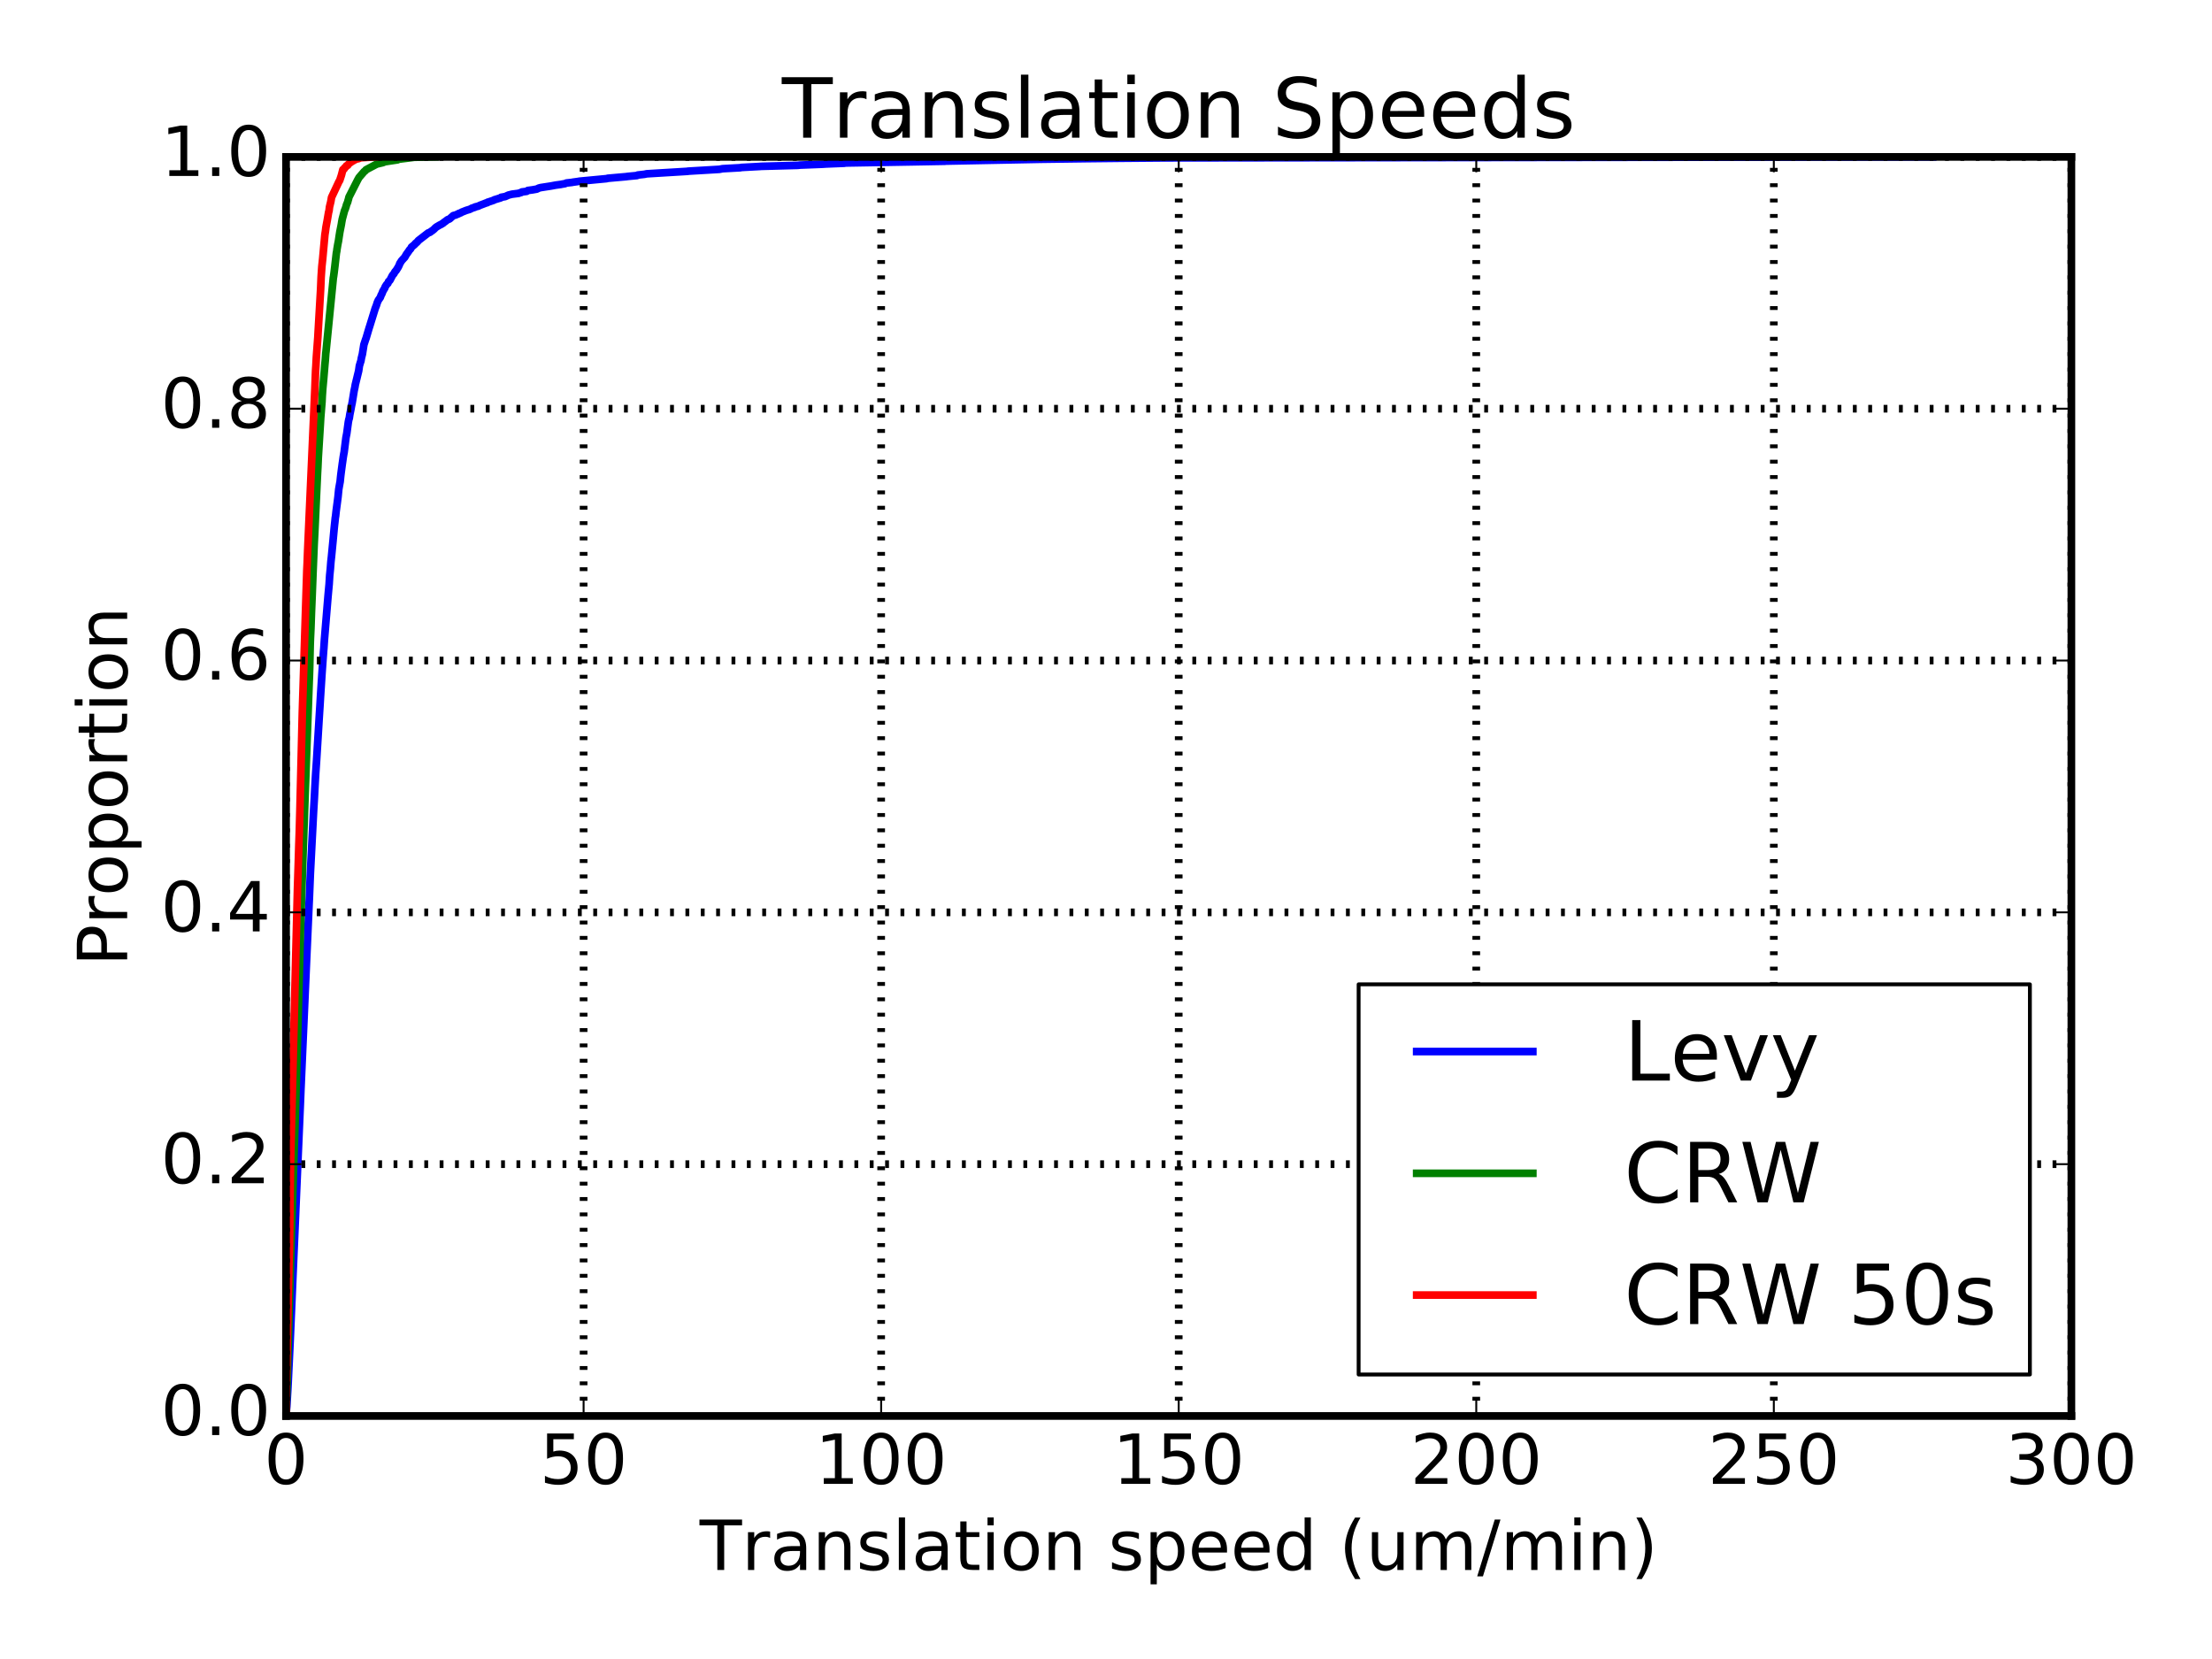 <?xml version="1.0" encoding="utf-8" standalone="no"?>
<!DOCTYPE svg PUBLIC "-//W3C//DTD SVG 1.1//EN"
  "http://www.w3.org/Graphics/SVG/1.1/DTD/svg11.dtd">
<!-- Created with matplotlib (http://matplotlib.org/) -->
<svg height="432pt" version="1.1" viewBox="0 0 576 432" width="576pt" xmlns="http://www.w3.org/2000/svg" xmlns:xlink="http://www.w3.org/1999/xlink">
 <defs>
  <style type="text/css">
*{stroke-linecap:butt;stroke-linejoin:round;stroke-miterlimit:100000;}
  </style>
 </defs>
 <g id="figure_1">
  <g id="patch_1">
   <path d="M 0 432 
L 576 432 
L 576 0 
L 0 0 
z
" style="fill:#ffffff;"/>
  </g>
  <g id="axes_1">
   <g id="patch_2">
    <path d="M 74.486 368.719 
L 539.381 368.719 
L 539.381 40.853 
L 74.486 40.853 
z
" style="fill:#ffffff;"/>
   </g>
   <g id="line2d_1">
    <path clip-path="url(#pd7856cfeea)" d="M 74.487 368.719 
L 74.596 367.132 
L 74.684 366.225 
L 74.927 362.111 
L 75.044 359.876 
L 75.446 351.454 
L 75.573 348.733 
L 78.23 286.898 
L 78.344 283.983 
L 79.829 250.101 
L 80.502 234.975 
L 80.558 233.841 
L 80.823 227.363 
L 81.649 211.394 
L 81.854 207.895 
L 82.01 204.818 
L 82.19 201.644 
L 82.451 197.789 
L 83.163 186.161 
L 83.307 183.926 
L 83.473 181.14 
L 83.859 175.148 
L 84.04 172.621 
L 84.118 171.52 
L 84.279 169.349 
L 84.326 168.896 
L 84.476 166.629 
L 85.396 155.518 
L 85.426 155.162 
L 85.532 153.996 
L 85.599 153.283 
L 85.708 152.117 
L 85.848 149.882 
L 86.024 148.133 
L 86.163 146.319 
L 86.318 144.926 
L 86.712 140.877 
L 87.004 137.735 
L 87.141 136.407 
L 87.186 136.051 
L 87.315 134.788 
L 87.389 134.399 
L 87.525 133.136 
L 87.863 130.577 
L 87.904 130.253 
L 88.014 129.411 
L 88.21 127.435 
L 88.32 126.787 
L 88.481 125.88 
L 88.569 125.427 
L 88.685 124.261 
L 88.772 123.483 
L 89.155 120.6 
L 89.193 120.374 
L 89.378 119.046 
L 89.536 118.106 
L 89.602 117.815 
L 90.088 113.96 
L 90.175 113.507 
L 90.298 112.891 
L 90.697 109.944 
L 90.758 109.62 
L 90.849 109.166 
L 90.944 108.939 
L 91.086 107.968 
L 91.336 106.737 
L 91.373 106.542 
L 91.52 105.733 
L 91.697 104.89 
L 91.816 104.178 
L 92.212 101.749 
L 92.331 101.198 
L 92.409 100.842 
L 92.515 100.194 
L 92.987 98.25 
L 93.048 97.991 
L 93.389 96.598 
L 93.53 95.659 
L 93.574 95.303 
L 93.86 94.331 
L 93.972 94.039 
L 94.107 93.23 
L 94.311 92.42 
L 94.369 92.193 
L 94.759 89.731 
L 94.913 89.278 
L 95.21 88.371 
L 95.324 88.079 
L 96.122 85.391 
L 96.232 85.067 
L 97.695 80.338 
L 97.808 80.046 
L 97.989 79.593 
L 98.256 78.751 
L 98.365 78.524 
L 98.501 78.2 
L 98.655 77.973 
L 99.024 77.455 
L 99.278 76.775 
L 99.411 76.58 
L 99.641 75.997 
L 99.696 75.803 
L 99.825 75.641 
L 100.036 75.252 
L 100.182 75.058 
L 100.286 74.702 
L 100.705 74.054 
L 100.998 73.795 
L 101.197 73.276 
L 101.415 73.114 
L 101.537 72.985 
L 102.19 71.722 
L 102.571 71.268 
L 102.835 70.782 
L 103.154 70.426 
L 103.563 69.778 
L 103.704 69.551 
L 103.94 69.066 
L 104.034 68.839 
L 104.124 68.547 
L 104.287 68.353 
L 104.536 67.932 
L 105.147 67.252 
L 105.376 67.025 
L 105.911 66.086 
L 106.087 65.924 
L 106.206 65.697 
L 106.359 65.503 
L 106.468 65.341 
L 106.677 65.017 
L 106.915 64.822 
L 107.06 64.531 
L 107.155 64.336 
L 107.712 63.883 
L 108.144 63.494 
L 108.202 63.365 
L 108.555 63.106 
L 108.556 63.073 
L 108.737 62.911 
L 108.924 62.652 
L 111.518 60.644 
L 111.992 60.482 
L 112.253 60.255 
L 112.605 60.028 
L 113.111 59.607 
L 113.209 59.478 
L 113.42 59.283 
L 113.67 59.089 
L 114.497 58.603 
L 114.843 58.441 
L 115.422 58.085 
L 115.599 57.891 
L 115.827 57.761 
L 116.542 57.21 
L 117.057 57.016 
L 118.037 56.141 
L 118.687 55.979 
L 118.863 55.882 
L 119.436 55.656 
L 119.451 55.591 
L 120.04 55.396 
L 120.185 55.267 
L 120.686 55.072 
L 121.421 54.781 
L 122.284 54.522 
L 122.83 54.263 
L 122.83 54.23 
L 123.662 53.971 
L 123.668 53.906 
L 124.544 53.68 
L 125.007 53.453 
L 126.377 52.935 
L 126.41 52.902 
L 126.903 52.773 
L 126.949 52.675 
L 127.564 52.481 
L 128.614 52.125 
L 128.719 52.028 
L 130.41 51.509 
L 130.484 51.38 
L 131.554 51.185 
L 132.413 50.797 
L 133.313 50.57 
L 135.067 50.343 
L 135.082 50.311 
L 135.75 50.117 
L 135.895 49.987 
L 137.139 49.825 
L 137.196 49.76 
L 137.457 49.631 
L 137.457 49.598 
L 138.675 49.436 
L 139.77 49.242 
L 140.292 48.983 
L 140.766 48.853 
L 143.492 48.432 
L 144.703 48.205 
L 146.124 48.011 
L 146.219 47.979 
L 147.178 47.817 
L 147.28 47.752 
L 147.487 47.655 
L 148.993 47.493 
L 149.067 47.46 
L 150.685 47.234 
L 150.755 47.201 
L 157.934 46.521 
L 158.281 46.424 
L 163.039 46.003 
L 163.49 45.938 
L 165.866 45.711 
L 166.061 45.582 
L 167.801 45.387 
L 168.405 45.258 
L 179.089 44.61 
L 179.093 44.578 
L 187.322 44.092 
L 188.146 43.93 
L 192.807 43.671 
L 193.034 43.606 
L 197.825 43.347 
L 198.192 43.314 
L 207.751 43.055 
L 208.321 42.99 
L 214.122 42.764 
L 215.086 42.699 
L 219.895 42.505 
L 219.926 42.472 
L 220.187 42.44 
L 237.206 42.148 
L 246.076 41.986 
L 246.297 41.954 
L 264.425 41.598 
L 270.954 41.468 
L 282.973 41.306 
L 291.88 41.209 
L 303.651 41.112 
L 503.259 40.853 
L 503.259 40.853 
" style="fill:none;stroke:#0000ff;stroke-linecap:square;stroke-width:2.0;"/>
   </g>
   <g id="line2d_2">
    <path clip-path="url(#pd7856cfeea)" d="M 74.486 368.719 
L 74.594 365.318 
L 74.653 363.652 
L 74.773 359.551 
L 74.902 355.317 
L 75.01 351.284 
L 75.051 349.984 
L 75.194 345.216 
L 75.356 339.049 
L 75.403 337.282 
L 75.896 320.881 
L 76.017 317.614 
L 76.057 316.814 
L 76.117 315.28 
L 76.335 307.813 
L 76.362 307.079 
L 76.486 302.912 
L 76.746 295.111 
L 76.836 292.678 
L 77.189 280.643 
L 77.214 280.043 
L 77.399 273.243 
L 78.196 243.94 
L 78.247 242.173 
L 78.933 221.637 
L 79.024 219.204 
L 79.14 215.937 
L 80.527 177.133 
L 80.564 176.3 
L 80.645 173.733 
L 80.776 167.999 
L 80.839 166.198 
L 80.959 163.632 
L 81.112 159.264 
L 81.268 155.431 
L 81.446 150.797 
L 81.507 149.163 
L 81.79 142.196 
L 81.827 141.363 
L 81.973 138.562 
L 82.692 123.028 
L 82.766 121.761 
L 82.884 119.094 
L 83.405 110.626 
L 83.52 108.659 
L 83.846 104.626 
L 83.911 103.192 
L 84.047 101.225 
L 84.264 98.892 
L 84.62 94.691 
L 84.698 93.891 
L 84.837 91.958 
L 84.886 91.591 
L 84.961 90.824 
L 86.8 72.322 
L 86.86 72.022 
L 86.998 70.989 
L 87.202 69.322 
L 87.592 65.888 
L 87.708 65.288 
L 87.744 64.922 
L 87.958 63.655 
L 88.144 62.721 
L 88.295 61.688 
L 88.499 60.388 
L 88.658 59.588 
L 88.74 59.188 
L 88.883 58.454 
L 88.977 57.854 
L 89.131 57.021 
L 89.612 55.221 
L 89.742 54.754 
L 89.856 54.554 
L 90.114 53.787 
L 90.231 53.321 
L 90.542 52.587 
L 90.647 52.154 
L 90.735 51.887 
L 90.868 51.32 
L 93.138 46.853 
L 93.343 46.487 
L 93.494 46.22 
L 94.704 44.82 
L 94.817 44.686 
L 95.139 44.453 
L 95.297 44.22 
L 95.66 44.02 
L 98.115 42.719 
L 99.684 42.353 
L 100.236 42.119 
L 103.542 41.619 
L 103.649 41.486 
L 107.898 40.953 
L 113.228 40.853 
L 113.228 40.853 
" style="fill:none;stroke:#008000;stroke-linecap:square;stroke-width:2.0;"/>
   </g>
   <g id="line2d_3">
    <path clip-path="url(#pd7856cfeea)" d="M 74.486 368.719 
L 74.596 359.003 
L 74.763 351.847 
L 74.873 346.123 
L 75.061 336.934 
L 75.259 328.272 
L 75.355 325.41 
L 75.468 317.652 
L 75.578 308.388 
L 75.669 302.362 
L 75.784 297.542 
L 75.89 293.399 
L 77.462 231.411 
L 77.67 225.009 
L 77.817 220.189 
L 77.949 216.423 
L 78.1 210.924 
L 78.547 192.772 
L 78.688 186.897 
L 78.725 185.466 
L 79.173 171.306 
L 79.229 169.498 
L 79.898 148.56 
L 79.989 146.677 
L 80.102 143.664 
L 81.988 101.334 
L 82.172 96.589 
L 82.258 95.309 
L 82.382 92.974 
L 82.563 90.564 
L 82.77 87.777 
L 82.82 86.798 
L 83.49 75.274 
L 83.625 72.11 
L 83.811 69.399 
L 83.98 67.817 
L 84.028 67.365 
L 84.601 61.114 
L 84.756 60.134 
L 84.867 59.231 
L 85.088 58.025 
L 85.216 57.348 
L 85.56 55.314 
L 85.684 54.862 
L 85.804 53.883 
L 86.136 52.527 
L 86.333 51.397 
L 88.278 47.255 
L 88.444 47.029 
L 88.869 45.748 
L 88.934 45.522 
L 89.13 44.769 
L 89.286 44.167 
L 89.593 44.016 
L 89.718 43.715 
L 89.951 43.564 
L 90.107 43.338 
L 90.193 43.188 
L 90.562 43.037 
L 90.796 42.66 
L 91.317 42.284 
L 91.635 42.058 
L 92.709 41.455 
L 93.38 41.305 
L 93.92 41.079 
L 97.731 40.853 
L 97.731 40.853 
" style="fill:none;stroke:#ff0000;stroke-linecap:square;stroke-width:2.0;"/>
   </g>
   <g id="patch_3">
    <path d="M 539.381 368.719 
L 539.381 40.853 
" style="fill:none;stroke:#000000;stroke-linecap:square;stroke-linejoin:miter;stroke-width:2.0;"/>
   </g>
   <g id="patch_4">
    <path d="M 74.486 368.719 
L 539.381 368.719 
" style="fill:none;stroke:#000000;stroke-linecap:square;stroke-linejoin:miter;stroke-width:2.0;"/>
   </g>
   <g id="patch_5">
    <path d="M 74.486 40.853 
L 539.381 40.853 
" style="fill:none;stroke:#000000;stroke-linecap:square;stroke-linejoin:miter;stroke-width:2.0;"/>
   </g>
   <g id="patch_6">
    <path d="M 74.486 368.719 
L 74.486 40.853 
" style="fill:none;stroke:#000000;stroke-linecap:square;stroke-linejoin:miter;stroke-width:2.0;"/>
   </g>
   <g id="matplotlib.axis_1">
    <g id="xtick_1">
     <g id="line2d_4">
      <path clip-path="url(#pd7856cfeea)" d="M 74.486 368.719 
L 74.486 40.853 
" style="fill:none;stroke:#000000;stroke-dasharray:1,3;stroke-dashoffset:0.0;stroke-width:2.0;"/>
     </g>
     <g id="line2d_5">
      <defs>
       <path d="M 0 0 
L 0 -4 
" id="m463ab234e7" style="stroke:#000000;stroke-width:0.5;"/>
      </defs>
      <g>
       <use style="stroke:#000000;stroke-width:0.5;" x="74.486" xlink:href="#m463ab234e7" y="368.719"/>
      </g>
     </g>
     <g id="line2d_6">
      <defs>
       <path d="M 0 0 
L 0 4 
" id="mbea5dc96f0" style="stroke:#000000;stroke-width:0.5;"/>
      </defs>
      <g>
       <use style="stroke:#000000;stroke-width:0.5;" x="74.486" xlink:href="#mbea5dc96f0" y="40.853"/>
      </g>
     </g>
     <g id="text_1">
      <!-- 0 -->
      <defs>
       <path d="M 31.781 66.406 
Q 24.172 66.406 20.328 58.906 
Q 16.5 51.422 16.5 36.375 
Q 16.5 21.391 20.328 13.891 
Q 24.172 6.391 31.781 6.391 
Q 39.453 6.391 43.281 13.891 
Q 47.125 21.391 47.125 36.375 
Q 47.125 51.422 43.281 58.906 
Q 39.453 66.406 31.781 66.406 
M 31.781 74.219 
Q 44.047 74.219 50.516 64.516 
Q 56.984 54.828 56.984 36.375 
Q 56.984 17.969 50.516 8.266 
Q 44.047 -1.422 31.781 -1.422 
Q 19.531 -1.422 13.062 8.266 
Q 6.594 17.969 6.594 36.375 
Q 6.594 54.828 13.062 64.516 
Q 19.531 74.219 31.781 74.219 
" id="BitstreamVeraSans-Roman-30"/>
      </defs>
      <g transform="translate(68.76 386.396)scale(0.18 -0.18)">
       <use xlink:href="#BitstreamVeraSans-Roman-30"/>
      </g>
     </g>
    </g>
    <g id="xtick_2">
     <g id="line2d_7">
      <path clip-path="url(#pd7856cfeea)" d="M 151.969 368.719 
L 151.969 40.853 
" style="fill:none;stroke:#000000;stroke-dasharray:1,3;stroke-dashoffset:0.0;stroke-width:2.0;"/>
     </g>
     <g id="line2d_8">
      <g>
       <use style="stroke:#000000;stroke-width:0.5;" x="151.969" xlink:href="#m463ab234e7" y="368.719"/>
      </g>
     </g>
     <g id="line2d_9">
      <g>
       <use style="stroke:#000000;stroke-width:0.5;" x="151.969" xlink:href="#mbea5dc96f0" y="40.853"/>
      </g>
     </g>
     <g id="text_2">
      <!-- 50 -->
      <defs>
       <path d="M 10.797 72.906 
L 49.516 72.906 
L 49.516 64.594 
L 19.828 64.594 
L 19.828 46.734 
Q 21.969 47.469 24.109 47.828 
Q 26.266 48.188 28.422 48.188 
Q 40.625 48.188 47.75 41.5 
Q 54.891 34.812 54.891 23.391 
Q 54.891 11.625 47.562 5.094 
Q 40.234 -1.422 26.906 -1.422 
Q 22.312 -1.422 17.547 -0.641 
Q 12.797 0.141 7.719 1.703 
L 7.719 11.625 
Q 12.109 9.234 16.797 8.062 
Q 21.484 6.891 26.703 6.891 
Q 35.156 6.891 40.078 11.328 
Q 45.016 15.766 45.016 23.391 
Q 45.016 31 40.078 35.438 
Q 35.156 39.891 26.703 39.891 
Q 22.75 39.891 18.812 39.016 
Q 14.891 38.141 10.797 36.281 
z
" id="BitstreamVeraSans-Roman-35"/>
      </defs>
      <g transform="translate(140.516 386.396)scale(0.18 -0.18)">
       <use xlink:href="#BitstreamVeraSans-Roman-35"/>
       <use x="63.623" xlink:href="#BitstreamVeraSans-Roman-30"/>
      </g>
     </g>
    </g>
    <g id="xtick_3">
     <g id="line2d_10">
      <path clip-path="url(#pd7856cfeea)" d="M 229.451 368.719 
L 229.451 40.853 
" style="fill:none;stroke:#000000;stroke-dasharray:1,3;stroke-dashoffset:0.0;stroke-width:2.0;"/>
     </g>
     <g id="line2d_11">
      <g>
       <use style="stroke:#000000;stroke-width:0.5;" x="229.451" xlink:href="#m463ab234e7" y="368.719"/>
      </g>
     </g>
     <g id="line2d_12">
      <g>
       <use style="stroke:#000000;stroke-width:0.5;" x="229.451" xlink:href="#mbea5dc96f0" y="40.853"/>
      </g>
     </g>
     <g id="text_3">
      <!-- 100 -->
      <defs>
       <path d="M 12.406 8.297 
L 28.516 8.297 
L 28.516 63.922 
L 10.984 60.406 
L 10.984 69.391 
L 28.422 72.906 
L 38.281 72.906 
L 38.281 8.297 
L 54.391 8.297 
L 54.391 0 
L 12.406 0 
z
" id="BitstreamVeraSans-Roman-31"/>
      </defs>
      <g transform="translate(212.273 386.396)scale(0.18 -0.18)">
       <use xlink:href="#BitstreamVeraSans-Roman-31"/>
       <use x="63.623" xlink:href="#BitstreamVeraSans-Roman-30"/>
       <use x="127.246" xlink:href="#BitstreamVeraSans-Roman-30"/>
      </g>
     </g>
    </g>
    <g id="xtick_4">
     <g id="line2d_13">
      <path clip-path="url(#pd7856cfeea)" d="M 306.934 368.719 
L 306.934 40.853 
" style="fill:none;stroke:#000000;stroke-dasharray:1,3;stroke-dashoffset:0.0;stroke-width:2.0;"/>
     </g>
     <g id="line2d_14">
      <g>
       <use style="stroke:#000000;stroke-width:0.5;" x="306.934" xlink:href="#m463ab234e7" y="368.719"/>
      </g>
     </g>
     <g id="line2d_15">
      <g>
       <use style="stroke:#000000;stroke-width:0.5;" x="306.934" xlink:href="#mbea5dc96f0" y="40.853"/>
      </g>
     </g>
     <g id="text_4">
      <!-- 150 -->
      <g transform="translate(289.755 386.396)scale(0.18 -0.18)">
       <use xlink:href="#BitstreamVeraSans-Roman-31"/>
       <use x="63.623" xlink:href="#BitstreamVeraSans-Roman-35"/>
       <use x="127.246" xlink:href="#BitstreamVeraSans-Roman-30"/>
      </g>
     </g>
    </g>
    <g id="xtick_5">
     <g id="line2d_16">
      <path clip-path="url(#pd7856cfeea)" d="M 384.416 368.719 
L 384.416 40.853 
" style="fill:none;stroke:#000000;stroke-dasharray:1,3;stroke-dashoffset:0.0;stroke-width:2.0;"/>
     </g>
     <g id="line2d_17">
      <g>
       <use style="stroke:#000000;stroke-width:0.5;" x="384.416" xlink:href="#m463ab234e7" y="368.719"/>
      </g>
     </g>
     <g id="line2d_18">
      <g>
       <use style="stroke:#000000;stroke-width:0.5;" x="384.416" xlink:href="#mbea5dc96f0" y="40.853"/>
      </g>
     </g>
     <g id="text_5">
      <!-- 200 -->
      <defs>
       <path d="M 19.188 8.297 
L 53.609 8.297 
L 53.609 0 
L 7.328 0 
L 7.328 8.297 
Q 12.938 14.109 22.625 23.891 
Q 32.328 33.688 34.812 36.531 
Q 39.547 41.844 41.422 45.531 
Q 43.312 49.219 43.312 52.781 
Q 43.312 58.594 39.234 62.25 
Q 35.156 65.922 28.609 65.922 
Q 23.969 65.922 18.812 64.312 
Q 13.672 62.703 7.812 59.422 
L 7.812 69.391 
Q 13.766 71.781 18.938 73 
Q 24.125 74.219 28.422 74.219 
Q 39.75 74.219 46.484 68.547 
Q 53.219 62.891 53.219 53.422 
Q 53.219 48.922 51.531 44.891 
Q 49.859 40.875 45.406 35.406 
Q 44.188 33.984 37.641 27.219 
Q 31.109 20.453 19.188 8.297 
" id="BitstreamVeraSans-Roman-32"/>
      </defs>
      <g transform="translate(367.238 386.396)scale(0.18 -0.18)">
       <use xlink:href="#BitstreamVeraSans-Roman-32"/>
       <use x="63.623" xlink:href="#BitstreamVeraSans-Roman-30"/>
       <use x="127.246" xlink:href="#BitstreamVeraSans-Roman-30"/>
      </g>
     </g>
    </g>
    <g id="xtick_6">
     <g id="line2d_19">
      <path clip-path="url(#pd7856cfeea)" d="M 461.899 368.719 
L 461.899 40.853 
" style="fill:none;stroke:#000000;stroke-dasharray:1,3;stroke-dashoffset:0.0;stroke-width:2.0;"/>
     </g>
     <g id="line2d_20">
      <g>
       <use style="stroke:#000000;stroke-width:0.5;" x="461.899" xlink:href="#m463ab234e7" y="368.719"/>
      </g>
     </g>
     <g id="line2d_21">
      <g>
       <use style="stroke:#000000;stroke-width:0.5;" x="461.899" xlink:href="#mbea5dc96f0" y="40.853"/>
      </g>
     </g>
     <g id="text_6">
      <!-- 250 -->
      <g transform="translate(444.72 386.396)scale(0.18 -0.18)">
       <use xlink:href="#BitstreamVeraSans-Roman-32"/>
       <use x="63.623" xlink:href="#BitstreamVeraSans-Roman-35"/>
       <use x="127.246" xlink:href="#BitstreamVeraSans-Roman-30"/>
      </g>
     </g>
    </g>
    <g id="xtick_7">
     <g id="line2d_22">
      <path clip-path="url(#pd7856cfeea)" d="M 539.381 368.719 
L 539.381 40.853 
" style="fill:none;stroke:#000000;stroke-dasharray:1,3;stroke-dashoffset:0.0;stroke-width:2.0;"/>
     </g>
     <g id="line2d_23">
      <g>
       <use style="stroke:#000000;stroke-width:0.5;" x="539.381" xlink:href="#m463ab234e7" y="368.719"/>
      </g>
     </g>
     <g id="line2d_24">
      <g>
       <use style="stroke:#000000;stroke-width:0.5;" x="539.381" xlink:href="#mbea5dc96f0" y="40.853"/>
      </g>
     </g>
     <g id="text_7">
      <!-- 300 -->
      <defs>
       <path d="M 40.578 39.312 
Q 47.656 37.797 51.625 33 
Q 55.609 28.219 55.609 21.188 
Q 55.609 10.406 48.188 4.484 
Q 40.766 -1.422 27.094 -1.422 
Q 22.516 -1.422 17.656 -0.516 
Q 12.797 0.391 7.625 2.203 
L 7.625 11.719 
Q 11.719 9.328 16.594 8.109 
Q 21.484 6.891 26.812 6.891 
Q 36.078 6.891 40.938 10.547 
Q 45.797 14.203 45.797 21.188 
Q 45.797 27.641 41.281 31.266 
Q 36.766 34.906 28.719 34.906 
L 20.219 34.906 
L 20.219 43.016 
L 29.109 43.016 
Q 36.375 43.016 40.234 45.922 
Q 44.094 48.828 44.094 54.297 
Q 44.094 59.906 40.109 62.906 
Q 36.141 65.922 28.719 65.922 
Q 24.656 65.922 20.016 65.031 
Q 15.375 64.156 9.812 62.312 
L 9.812 71.094 
Q 15.438 72.656 20.344 73.438 
Q 25.25 74.219 29.594 74.219 
Q 40.828 74.219 47.359 69.109 
Q 53.906 64.016 53.906 55.328 
Q 53.906 49.266 50.438 45.094 
Q 46.969 40.922 40.578 39.312 
" id="BitstreamVeraSans-Roman-33"/>
      </defs>
      <g transform="translate(522.202 386.396)scale(0.18 -0.18)">
       <use xlink:href="#BitstreamVeraSans-Roman-33"/>
       <use x="63.623" xlink:href="#BitstreamVeraSans-Roman-30"/>
       <use x="127.246" xlink:href="#BitstreamVeraSans-Roman-30"/>
      </g>
     </g>
    </g>
    <g id="text_8">
     <!-- Translation speed (um/min) -->
     <defs>
      <path d="M 9.422 75.984 
L 18.406 75.984 
L 18.406 0 
L 9.422 0 
z
" id="BitstreamVeraSans-Roman-6c"/>
      <path d="M 8.5 21.578 
L 8.5 54.688 
L 17.484 54.688 
L 17.484 21.922 
Q 17.484 14.156 20.5 10.266 
Q 23.531 6.391 29.594 6.391 
Q 36.859 6.391 41.078 11.031 
Q 45.312 15.672 45.312 23.688 
L 45.312 54.688 
L 54.297 54.688 
L 54.297 0 
L 45.312 0 
L 45.312 8.406 
Q 42.047 3.422 37.719 1 
Q 33.406 -1.422 27.688 -1.422 
Q 18.266 -1.422 13.375 4.438 
Q 8.5 10.297 8.5 21.578 
" id="BitstreamVeraSans-Roman-75"/>
      <path d="M -0.297 72.906 
L 61.375 72.906 
L 61.375 64.594 
L 35.5 64.594 
L 35.5 0 
L 25.594 0 
L 25.594 64.594 
L -0.297 64.594 
z
" id="BitstreamVeraSans-Roman-54"/>
      <path d="M 25.391 72.906 
L 33.688 72.906 
L 8.297 -9.281 
L 0 -9.281 
z
" id="BitstreamVeraSans-Roman-2f"/>
      <path d="M 18.312 70.219 
L 18.312 54.688 
L 36.812 54.688 
L 36.812 47.703 
L 18.312 47.703 
L 18.312 18.016 
Q 18.312 11.328 20.141 9.422 
Q 21.969 7.516 27.594 7.516 
L 36.812 7.516 
L 36.812 0 
L 27.594 0 
Q 17.188 0 13.234 3.875 
Q 9.281 7.766 9.281 18.016 
L 9.281 47.703 
L 2.688 47.703 
L 2.688 54.688 
L 9.281 54.688 
L 9.281 70.219 
z
" id="BitstreamVeraSans-Roman-74"/>
      <path d="M 34.281 27.484 
Q 23.391 27.484 19.188 25 
Q 14.984 22.516 14.984 16.5 
Q 14.984 11.719 18.141 8.906 
Q 21.297 6.109 26.703 6.109 
Q 34.188 6.109 38.703 11.406 
Q 43.219 16.703 43.219 25.484 
L 43.219 27.484 
z
M 52.203 31.203 
L 52.203 0 
L 43.219 0 
L 43.219 8.297 
Q 40.141 3.328 35.547 0.953 
Q 30.953 -1.422 24.312 -1.422 
Q 15.922 -1.422 10.953 3.297 
Q 6 8.016 6 15.922 
Q 6 25.141 12.172 29.828 
Q 18.359 34.516 30.609 34.516 
L 43.219 34.516 
L 43.219 35.406 
Q 43.219 41.609 39.141 45 
Q 35.062 48.391 27.688 48.391 
Q 23 48.391 18.547 47.266 
Q 14.109 46.141 10.016 43.891 
L 10.016 52.203 
Q 14.938 54.109 19.578 55.047 
Q 24.219 56 28.609 56 
Q 40.484 56 46.344 49.844 
Q 52.203 43.703 52.203 31.203 
" id="BitstreamVeraSans-Roman-61"/>
      <path d="M 8.016 75.875 
L 15.828 75.875 
Q 23.141 64.359 26.781 53.312 
Q 30.422 42.281 30.422 31.391 
Q 30.422 20.453 26.781 9.375 
Q 23.141 -1.703 15.828 -13.188 
L 8.016 -13.188 
Q 14.5 -2 17.703 9.062 
Q 20.906 20.125 20.906 31.391 
Q 20.906 42.672 17.703 53.656 
Q 14.5 64.656 8.016 75.875 
" id="BitstreamVeraSans-Roman-29"/>
      <path d="M 45.406 46.391 
L 45.406 75.984 
L 54.391 75.984 
L 54.391 0 
L 45.406 0 
L 45.406 8.203 
Q 42.578 3.328 38.25 0.953 
Q 33.938 -1.422 27.875 -1.422 
Q 17.969 -1.422 11.734 6.484 
Q 5.516 14.406 5.516 27.297 
Q 5.516 40.188 11.734 48.094 
Q 17.969 56 27.875 56 
Q 33.938 56 38.25 53.625 
Q 42.578 51.266 45.406 46.391 
M 14.797 27.297 
Q 14.797 17.391 18.875 11.75 
Q 22.953 6.109 30.078 6.109 
Q 37.203 6.109 41.297 11.75 
Q 45.406 17.391 45.406 27.297 
Q 45.406 37.203 41.297 42.844 
Q 37.203 48.484 30.078 48.484 
Q 22.953 48.484 18.875 42.844 
Q 14.797 37.203 14.797 27.297 
" id="BitstreamVeraSans-Roman-64"/>
      <path d="M 31 75.875 
Q 24.469 64.656 21.281 53.656 
Q 18.109 42.672 18.109 31.391 
Q 18.109 20.125 21.312 9.062 
Q 24.516 -2 31 -13.188 
L 23.188 -13.188 
Q 15.875 -1.703 12.234 9.375 
Q 8.594 20.453 8.594 31.391 
Q 8.594 42.281 12.203 53.312 
Q 15.828 64.359 23.188 75.875 
z
" id="BitstreamVeraSans-Roman-28"/>
      <path id="BitstreamVeraSans-Roman-20"/>
      <path d="M 54.891 33.016 
L 54.891 0 
L 45.906 0 
L 45.906 32.719 
Q 45.906 40.484 42.875 44.328 
Q 39.844 48.188 33.797 48.188 
Q 26.516 48.188 22.312 43.547 
Q 18.109 38.922 18.109 30.906 
L 18.109 0 
L 9.078 0 
L 9.078 54.688 
L 18.109 54.688 
L 18.109 46.188 
Q 21.344 51.125 25.703 53.562 
Q 30.078 56 35.797 56 
Q 45.219 56 50.047 50.172 
Q 54.891 44.344 54.891 33.016 
" id="BitstreamVeraSans-Roman-6e"/>
      <path d="M 52 44.188 
Q 55.375 50.25 60.062 53.125 
Q 64.75 56 71.094 56 
Q 79.641 56 84.281 50.016 
Q 88.922 44.047 88.922 33.016 
L 88.922 0 
L 79.891 0 
L 79.891 32.719 
Q 79.891 40.578 77.094 44.375 
Q 74.312 48.188 68.609 48.188 
Q 61.625 48.188 57.562 43.547 
Q 53.516 38.922 53.516 30.906 
L 53.516 0 
L 44.484 0 
L 44.484 32.719 
Q 44.484 40.625 41.703 44.406 
Q 38.922 48.188 33.109 48.188 
Q 26.219 48.188 22.156 43.531 
Q 18.109 38.875 18.109 30.906 
L 18.109 0 
L 9.078 0 
L 9.078 54.688 
L 18.109 54.688 
L 18.109 46.188 
Q 21.188 51.219 25.484 53.609 
Q 29.781 56 35.688 56 
Q 41.656 56 45.828 52.969 
Q 50 49.953 52 44.188 
" id="BitstreamVeraSans-Roman-6d"/>
      <path d="M 41.109 46.297 
Q 39.594 47.172 37.812 47.578 
Q 36.031 48 33.891 48 
Q 26.266 48 22.188 43.047 
Q 18.109 38.094 18.109 28.812 
L 18.109 0 
L 9.078 0 
L 9.078 54.688 
L 18.109 54.688 
L 18.109 46.188 
Q 20.953 51.172 25.484 53.578 
Q 30.031 56 36.531 56 
Q 37.453 56 38.578 55.875 
Q 39.703 55.766 41.062 55.516 
z
" id="BitstreamVeraSans-Roman-72"/>
      <path d="M 9.422 54.688 
L 18.406 54.688 
L 18.406 0 
L 9.422 0 
z
M 9.422 75.984 
L 18.406 75.984 
L 18.406 64.594 
L 9.422 64.594 
z
" id="BitstreamVeraSans-Roman-69"/>
      <path d="M 56.203 29.594 
L 56.203 25.203 
L 14.891 25.203 
Q 15.484 15.922 20.484 11.062 
Q 25.484 6.203 34.422 6.203 
Q 39.594 6.203 44.453 7.469 
Q 49.312 8.734 54.109 11.281 
L 54.109 2.781 
Q 49.266 0.734 44.188 -0.344 
Q 39.109 -1.422 33.891 -1.422 
Q 20.797 -1.422 13.156 6.188 
Q 5.516 13.812 5.516 26.812 
Q 5.516 40.234 12.766 48.109 
Q 20.016 56 32.328 56 
Q 43.359 56 49.781 48.891 
Q 56.203 41.797 56.203 29.594 
M 47.219 32.234 
Q 47.125 39.594 43.094 43.984 
Q 39.062 48.391 32.422 48.391 
Q 24.906 48.391 20.391 44.141 
Q 15.875 39.891 15.188 32.172 
z
" id="BitstreamVeraSans-Roman-65"/>
      <path d="M 18.109 8.203 
L 18.109 -20.797 
L 9.078 -20.797 
L 9.078 54.688 
L 18.109 54.688 
L 18.109 46.391 
Q 20.953 51.266 25.266 53.625 
Q 29.594 56 35.594 56 
Q 45.562 56 51.781 48.094 
Q 58.016 40.188 58.016 27.297 
Q 58.016 14.406 51.781 6.484 
Q 45.562 -1.422 35.594 -1.422 
Q 29.594 -1.422 25.266 0.953 
Q 20.953 3.328 18.109 8.203 
M 48.688 27.297 
Q 48.688 37.203 44.609 42.844 
Q 40.531 48.484 33.406 48.484 
Q 26.266 48.484 22.188 42.844 
Q 18.109 37.203 18.109 27.297 
Q 18.109 17.391 22.188 11.75 
Q 26.266 6.109 33.406 6.109 
Q 40.531 6.109 44.609 11.75 
Q 48.688 17.391 48.688 27.297 
" id="BitstreamVeraSans-Roman-70"/>
      <path d="M 30.609 48.391 
Q 23.391 48.391 19.188 42.75 
Q 14.984 37.109 14.984 27.297 
Q 14.984 17.484 19.156 11.844 
Q 23.344 6.203 30.609 6.203 
Q 37.797 6.203 41.984 11.859 
Q 46.188 17.531 46.188 27.297 
Q 46.188 37.016 41.984 42.703 
Q 37.797 48.391 30.609 48.391 
M 30.609 56 
Q 42.328 56 49.016 48.375 
Q 55.719 40.766 55.719 27.297 
Q 55.719 13.875 49.016 6.219 
Q 42.328 -1.422 30.609 -1.422 
Q 18.844 -1.422 12.172 6.219 
Q 5.516 13.875 5.516 27.297 
Q 5.516 40.766 12.172 48.375 
Q 18.844 56 30.609 56 
" id="BitstreamVeraSans-Roman-6f"/>
      <path d="M 44.281 53.078 
L 44.281 44.578 
Q 40.484 46.531 36.375 47.5 
Q 32.281 48.484 27.875 48.484 
Q 21.188 48.484 17.844 46.438 
Q 14.5 44.391 14.5 40.281 
Q 14.5 37.156 16.891 35.375 
Q 19.281 33.594 26.516 31.984 
L 29.594 31.297 
Q 39.156 29.25 43.188 25.516 
Q 47.219 21.781 47.219 15.094 
Q 47.219 7.469 41.188 3.016 
Q 35.156 -1.422 24.609 -1.422 
Q 20.219 -1.422 15.453 -0.562 
Q 10.688 0.297 5.422 2 
L 5.422 11.281 
Q 10.406 8.688 15.234 7.391 
Q 20.062 6.109 24.812 6.109 
Q 31.156 6.109 34.562 8.281 
Q 37.984 10.453 37.984 14.406 
Q 37.984 18.062 35.516 20.016 
Q 33.062 21.969 24.703 23.781 
L 21.578 24.516 
Q 13.234 26.266 9.516 29.906 
Q 5.812 33.547 5.812 39.891 
Q 5.812 47.609 11.281 51.797 
Q 16.75 56 26.812 56 
Q 31.781 56 36.172 55.266 
Q 40.578 54.547 44.281 53.078 
" id="BitstreamVeraSans-Roman-73"/>
     </defs>
     <g transform="translate(182.187 408.817)scale(0.18 -0.18)">
      <use xlink:href="#BitstreamVeraSans-Roman-54"/>
      <use x="60.865" xlink:href="#BitstreamVeraSans-Roman-72"/>
      <use x="101.979" xlink:href="#BitstreamVeraSans-Roman-61"/>
      <use x="163.258" xlink:href="#BitstreamVeraSans-Roman-6e"/>
      <use x="226.637" xlink:href="#BitstreamVeraSans-Roman-73"/>
      <use x="278.736" xlink:href="#BitstreamVeraSans-Roman-6c"/>
      <use x="306.52" xlink:href="#BitstreamVeraSans-Roman-61"/>
      <use x="367.799" xlink:href="#BitstreamVeraSans-Roman-74"/>
      <use x="407.008" xlink:href="#BitstreamVeraSans-Roman-69"/>
      <use x="434.791" xlink:href="#BitstreamVeraSans-Roman-6f"/>
      <use x="495.973" xlink:href="#BitstreamVeraSans-Roman-6e"/>
      <use x="559.352" xlink:href="#BitstreamVeraSans-Roman-20"/>
      <use x="591.139" xlink:href="#BitstreamVeraSans-Roman-73"/>
      <use x="643.238" xlink:href="#BitstreamVeraSans-Roman-70"/>
      <use x="706.715" xlink:href="#BitstreamVeraSans-Roman-65"/>
      <use x="768.238" xlink:href="#BitstreamVeraSans-Roman-65"/>
      <use x="829.762" xlink:href="#BitstreamVeraSans-Roman-64"/>
      <use x="893.238" xlink:href="#BitstreamVeraSans-Roman-20"/>
      <use x="925.025" xlink:href="#BitstreamVeraSans-Roman-28"/>
      <use x="964.039" xlink:href="#BitstreamVeraSans-Roman-75"/>
      <use x="1027.418" xlink:href="#BitstreamVeraSans-Roman-6d"/>
      <use x="1124.83" xlink:href="#BitstreamVeraSans-Roman-2f"/>
      <use x="1158.521" xlink:href="#BitstreamVeraSans-Roman-6d"/>
      <use x="1255.934" xlink:href="#BitstreamVeraSans-Roman-69"/>
      <use x="1283.717" xlink:href="#BitstreamVeraSans-Roman-6e"/>
      <use x="1347.096" xlink:href="#BitstreamVeraSans-Roman-29"/>
     </g>
    </g>
   </g>
   <g id="matplotlib.axis_2">
    <g id="ytick_1">
     <g id="line2d_25">
      <path clip-path="url(#pd7856cfeea)" d="M 74.486 368.719 
L 539.381 368.719 
" style="fill:none;stroke:#000000;stroke-dasharray:1,3;stroke-dashoffset:0.0;stroke-width:2.0;"/>
     </g>
     <g id="line2d_26">
      <defs>
       <path d="M 0 0 
L 4 0 
" id="me030a4ceb8" style="stroke:#000000;stroke-width:0.5;"/>
      </defs>
      <g>
       <use style="stroke:#000000;stroke-width:0.5;" x="74.486" xlink:href="#me030a4ceb8" y="368.719"/>
      </g>
     </g>
     <g id="line2d_27">
      <defs>
       <path d="M 0 0 
L -4 0 
" id="m39fa6e1ccd" style="stroke:#000000;stroke-width:0.5;"/>
      </defs>
      <g>
       <use style="stroke:#000000;stroke-width:0.5;" x="539.381" xlink:href="#m39fa6e1ccd" y="368.719"/>
      </g>
     </g>
     <g id="text_9">
      <!-- 0.0 -->
      <defs>
       <path d="M 10.688 12.406 
L 21 12.406 
L 21 0 
L 10.688 0 
z
" id="BitstreamVeraSans-Roman-2e"/>
      </defs>
      <g transform="translate(41.861 373.686)scale(0.18 -0.18)">
       <use xlink:href="#BitstreamVeraSans-Roman-30"/>
       <use x="63.623" xlink:href="#BitstreamVeraSans-Roman-2e"/>
       <use x="95.41" xlink:href="#BitstreamVeraSans-Roman-30"/>
      </g>
     </g>
    </g>
    <g id="ytick_2">
     <g id="line2d_28">
      <path clip-path="url(#pd7856cfeea)" d="M 74.486 303.146 
L 539.381 303.146 
" style="fill:none;stroke:#000000;stroke-dasharray:1,3;stroke-dashoffset:0.0;stroke-width:2.0;"/>
     </g>
     <g id="line2d_29">
      <g>
       <use style="stroke:#000000;stroke-width:0.5;" x="74.486" xlink:href="#me030a4ceb8" y="303.146"/>
      </g>
     </g>
     <g id="line2d_30">
      <g>
       <use style="stroke:#000000;stroke-width:0.5;" x="539.381" xlink:href="#m39fa6e1ccd" y="303.146"/>
      </g>
     </g>
     <g id="text_10">
      <!-- 0.2 -->
      <g transform="translate(41.861 308.112)scale(0.18 -0.18)">
       <use xlink:href="#BitstreamVeraSans-Roman-30"/>
       <use x="63.623" xlink:href="#BitstreamVeraSans-Roman-2e"/>
       <use x="95.41" xlink:href="#BitstreamVeraSans-Roman-32"/>
      </g>
     </g>
    </g>
    <g id="ytick_3">
     <g id="line2d_31">
      <path clip-path="url(#pd7856cfeea)" d="M 74.486 237.572 
L 539.381 237.572 
" style="fill:none;stroke:#000000;stroke-dasharray:1,3;stroke-dashoffset:0.0;stroke-width:2.0;"/>
     </g>
     <g id="line2d_32">
      <g>
       <use style="stroke:#000000;stroke-width:0.5;" x="74.486" xlink:href="#me030a4ceb8" y="237.572"/>
      </g>
     </g>
     <g id="line2d_33">
      <g>
       <use style="stroke:#000000;stroke-width:0.5;" x="539.381" xlink:href="#m39fa6e1ccd" y="237.572"/>
      </g>
     </g>
     <g id="text_11">
      <!-- 0.4 -->
      <defs>
       <path d="M 37.797 64.312 
L 12.891 25.391 
L 37.797 25.391 
z
M 35.203 72.906 
L 47.609 72.906 
L 47.609 25.391 
L 58.016 25.391 
L 58.016 17.188 
L 47.609 17.188 
L 47.609 0 
L 37.797 0 
L 37.797 17.188 
L 4.891 17.188 
L 4.891 26.703 
z
" id="BitstreamVeraSans-Roman-34"/>
      </defs>
      <g transform="translate(41.861 242.539)scale(0.18 -0.18)">
       <use xlink:href="#BitstreamVeraSans-Roman-30"/>
       <use x="63.623" xlink:href="#BitstreamVeraSans-Roman-2e"/>
       <use x="95.41" xlink:href="#BitstreamVeraSans-Roman-34"/>
      </g>
     </g>
    </g>
    <g id="ytick_4">
     <g id="line2d_34">
      <path clip-path="url(#pd7856cfeea)" d="M 74.486 171.999 
L 539.381 171.999 
" style="fill:none;stroke:#000000;stroke-dasharray:1,3;stroke-dashoffset:0.0;stroke-width:2.0;"/>
     </g>
     <g id="line2d_35">
      <g>
       <use style="stroke:#000000;stroke-width:0.5;" x="74.486" xlink:href="#me030a4ceb8" y="171.999"/>
      </g>
     </g>
     <g id="line2d_36">
      <g>
       <use style="stroke:#000000;stroke-width:0.5;" x="539.381" xlink:href="#m39fa6e1ccd" y="171.999"/>
      </g>
     </g>
     <g id="text_12">
      <!-- 0.6 -->
      <defs>
       <path d="M 33.016 40.375 
Q 26.375 40.375 22.484 35.828 
Q 18.609 31.297 18.609 23.391 
Q 18.609 15.531 22.484 10.953 
Q 26.375 6.391 33.016 6.391 
Q 39.656 6.391 43.531 10.953 
Q 47.406 15.531 47.406 23.391 
Q 47.406 31.297 43.531 35.828 
Q 39.656 40.375 33.016 40.375 
M 52.594 71.297 
L 52.594 62.312 
Q 48.875 64.062 45.094 64.984 
Q 41.312 65.922 37.594 65.922 
Q 27.828 65.922 22.672 59.328 
Q 17.531 52.734 16.797 39.406 
Q 19.672 43.656 24.016 45.922 
Q 28.375 48.188 33.594 48.188 
Q 44.578 48.188 50.953 41.516 
Q 57.328 34.859 57.328 23.391 
Q 57.328 12.156 50.688 5.359 
Q 44.047 -1.422 33.016 -1.422 
Q 20.359 -1.422 13.672 8.266 
Q 6.984 17.969 6.984 36.375 
Q 6.984 53.656 15.188 63.938 
Q 23.391 74.219 37.203 74.219 
Q 40.922 74.219 44.703 73.484 
Q 48.484 72.75 52.594 71.297 
" id="BitstreamVeraSans-Roman-36"/>
      </defs>
      <g transform="translate(41.861 176.966)scale(0.18 -0.18)">
       <use xlink:href="#BitstreamVeraSans-Roman-30"/>
       <use x="63.623" xlink:href="#BitstreamVeraSans-Roman-2e"/>
       <use x="95.41" xlink:href="#BitstreamVeraSans-Roman-36"/>
      </g>
     </g>
    </g>
    <g id="ytick_5">
     <g id="line2d_37">
      <path clip-path="url(#pd7856cfeea)" d="M 74.486 106.426 
L 539.381 106.426 
" style="fill:none;stroke:#000000;stroke-dasharray:1,3;stroke-dashoffset:0.0;stroke-width:2.0;"/>
     </g>
     <g id="line2d_38">
      <g>
       <use style="stroke:#000000;stroke-width:0.5;" x="74.486" xlink:href="#me030a4ceb8" y="106.426"/>
      </g>
     </g>
     <g id="line2d_39">
      <g>
       <use style="stroke:#000000;stroke-width:0.5;" x="539.381" xlink:href="#m39fa6e1ccd" y="106.426"/>
      </g>
     </g>
     <g id="text_13">
      <!-- 0.8 -->
      <defs>
       <path d="M 31.781 34.625 
Q 24.75 34.625 20.719 30.859 
Q 16.703 27.094 16.703 20.516 
Q 16.703 13.922 20.719 10.156 
Q 24.75 6.391 31.781 6.391 
Q 38.812 6.391 42.859 10.172 
Q 46.922 13.969 46.922 20.516 
Q 46.922 27.094 42.891 30.859 
Q 38.875 34.625 31.781 34.625 
M 21.922 38.812 
Q 15.578 40.375 12.031 44.719 
Q 8.5 49.078 8.5 55.328 
Q 8.5 64.062 14.719 69.141 
Q 20.953 74.219 31.781 74.219 
Q 42.672 74.219 48.875 69.141 
Q 55.078 64.062 55.078 55.328 
Q 55.078 49.078 51.531 44.719 
Q 48 40.375 41.703 38.812 
Q 48.828 37.156 52.797 32.312 
Q 56.781 27.484 56.781 20.516 
Q 56.781 9.906 50.312 4.234 
Q 43.844 -1.422 31.781 -1.422 
Q 19.734 -1.422 13.25 4.234 
Q 6.781 9.906 6.781 20.516 
Q 6.781 27.484 10.781 32.312 
Q 14.797 37.156 21.922 38.812 
M 18.312 54.391 
Q 18.312 48.734 21.844 45.562 
Q 25.391 42.391 31.781 42.391 
Q 38.141 42.391 41.719 45.562 
Q 45.312 48.734 45.312 54.391 
Q 45.312 60.062 41.719 63.234 
Q 38.141 66.406 31.781 66.406 
Q 25.391 66.406 21.844 63.234 
Q 18.312 60.062 18.312 54.391 
" id="BitstreamVeraSans-Roman-38"/>
      </defs>
      <g transform="translate(41.861 111.393)scale(0.18 -0.18)">
       <use xlink:href="#BitstreamVeraSans-Roman-30"/>
       <use x="63.623" xlink:href="#BitstreamVeraSans-Roman-2e"/>
       <use x="95.41" xlink:href="#BitstreamVeraSans-Roman-38"/>
      </g>
     </g>
    </g>
    <g id="ytick_6">
     <g id="line2d_40">
      <path clip-path="url(#pd7856cfeea)" d="M 74.486 40.853 
L 539.381 40.853 
" style="fill:none;stroke:#000000;stroke-dasharray:1,3;stroke-dashoffset:0.0;stroke-width:2.0;"/>
     </g>
     <g id="line2d_41">
      <g>
       <use style="stroke:#000000;stroke-width:0.5;" x="74.486" xlink:href="#me030a4ceb8" y="40.853"/>
      </g>
     </g>
     <g id="line2d_42">
      <g>
       <use style="stroke:#000000;stroke-width:0.5;" x="539.381" xlink:href="#m39fa6e1ccd" y="40.853"/>
      </g>
     </g>
     <g id="text_14">
      <!-- 1.0 -->
      <g transform="translate(41.861 45.819)scale(0.18 -0.18)">
       <use xlink:href="#BitstreamVeraSans-Roman-31"/>
       <use x="63.623" xlink:href="#BitstreamVeraSans-Roman-2e"/>
       <use x="95.41" xlink:href="#BitstreamVeraSans-Roman-30"/>
      </g>
     </g>
    </g>
    <g id="text_15">
     <!-- Proportion -->
     <defs>
      <path d="M 19.672 64.797 
L 19.672 37.406 
L 32.078 37.406 
Q 38.969 37.406 42.719 40.969 
Q 46.484 44.531 46.484 51.125 
Q 46.484 57.672 42.719 61.234 
Q 38.969 64.797 32.078 64.797 
z
M 9.812 72.906 
L 32.078 72.906 
Q 44.344 72.906 50.609 67.359 
Q 56.891 61.812 56.891 51.125 
Q 56.891 40.328 50.609 34.812 
Q 44.344 29.297 32.078 29.297 
L 19.672 29.297 
L 19.672 0 
L 9.812 0 
z
" id="BitstreamVeraSans-Roman-50"/>
     </defs>
     <g transform="translate(33.117 251.574)rotate(-90.0)scale(0.18 -0.18)">
      <use xlink:href="#BitstreamVeraSans-Roman-50"/>
      <use x="60.287" xlink:href="#BitstreamVeraSans-Roman-72"/>
      <use x="101.369" xlink:href="#BitstreamVeraSans-Roman-6f"/>
      <use x="162.551" xlink:href="#BitstreamVeraSans-Roman-70"/>
      <use x="226.027" xlink:href="#BitstreamVeraSans-Roman-6f"/>
      <use x="287.209" xlink:href="#BitstreamVeraSans-Roman-72"/>
      <use x="328.322" xlink:href="#BitstreamVeraSans-Roman-74"/>
      <use x="367.531" xlink:href="#BitstreamVeraSans-Roman-69"/>
      <use x="395.314" xlink:href="#BitstreamVeraSans-Roman-6f"/>
      <use x="456.496" xlink:href="#BitstreamVeraSans-Roman-6e"/>
     </g>
    </g>
   </g>
   <g id="text_16">
    <!-- Translation Speeds -->
    <defs>
     <path d="M 53.516 70.516 
L 53.516 60.891 
Q 47.906 63.578 42.922 64.891 
Q 37.938 66.219 33.297 66.219 
Q 25.25 66.219 20.875 63.094 
Q 16.5 59.969 16.5 54.203 
Q 16.5 49.359 19.406 46.891 
Q 22.312 44.438 30.422 42.922 
L 36.375 41.703 
Q 47.406 39.594 52.656 34.297 
Q 57.906 29 57.906 20.125 
Q 57.906 9.516 50.797 4.047 
Q 43.703 -1.422 29.984 -1.422 
Q 24.812 -1.422 18.969 -0.25 
Q 13.141 0.922 6.891 3.219 
L 6.891 13.375 
Q 12.891 10.016 18.656 8.297 
Q 24.422 6.594 29.984 6.594 
Q 38.422 6.594 43.016 9.906 
Q 47.609 13.234 47.609 19.391 
Q 47.609 24.75 44.312 27.781 
Q 41.016 30.812 33.5 32.328 
L 27.484 33.5 
Q 16.453 35.688 11.516 40.375 
Q 6.594 45.062 6.594 53.422 
Q 6.594 63.094 13.406 68.656 
Q 20.219 74.219 32.172 74.219 
Q 37.312 74.219 42.625 73.281 
Q 47.953 72.359 53.516 70.516 
" id="BitstreamVeraSans-Roman-53"/>
    </defs>
    <g transform="translate(203.608 35.853)scale(0.216 -0.216)">
     <use xlink:href="#BitstreamVeraSans-Roman-54"/>
     <use x="60.865" xlink:href="#BitstreamVeraSans-Roman-72"/>
     <use x="101.979" xlink:href="#BitstreamVeraSans-Roman-61"/>
     <use x="163.258" xlink:href="#BitstreamVeraSans-Roman-6e"/>
     <use x="226.637" xlink:href="#BitstreamVeraSans-Roman-73"/>
     <use x="278.736" xlink:href="#BitstreamVeraSans-Roman-6c"/>
     <use x="306.52" xlink:href="#BitstreamVeraSans-Roman-61"/>
     <use x="367.799" xlink:href="#BitstreamVeraSans-Roman-74"/>
     <use x="407.008" xlink:href="#BitstreamVeraSans-Roman-69"/>
     <use x="434.791" xlink:href="#BitstreamVeraSans-Roman-6f"/>
     <use x="495.973" xlink:href="#BitstreamVeraSans-Roman-6e"/>
     <use x="559.352" xlink:href="#BitstreamVeraSans-Roman-20"/>
     <use x="591.139" xlink:href="#BitstreamVeraSans-Roman-53"/>
     <use x="654.615" xlink:href="#BitstreamVeraSans-Roman-70"/>
     <use x="718.092" xlink:href="#BitstreamVeraSans-Roman-65"/>
     <use x="779.615" xlink:href="#BitstreamVeraSans-Roman-65"/>
     <use x="841.139" xlink:href="#BitstreamVeraSans-Roman-64"/>
     <use x="904.615" xlink:href="#BitstreamVeraSans-Roman-73"/>
    </g>
   </g>
   <g id="legend_1">
    <g id="patch_7">
     <path d="M 353.783 357.919 
L 528.581 357.919 
L 528.581 256.325 
L 353.783 256.325 
z
" style="fill:#ffffff;stroke:#000000;stroke-linejoin:miter;"/>
    </g>
    <g id="line2d_43">
     <path d="M 368.903 273.817 
L 399.143 273.817 
" style="fill:none;stroke:#0000ff;stroke-linecap:square;stroke-width:2.0;"/>
    </g>
    <g id="line2d_44"/>
    <g id="text_17">
     <!-- Levy -->
     <defs>
      <path d="M 2.984 54.688 
L 12.5 54.688 
L 29.594 8.797 
L 46.688 54.688 
L 56.203 54.688 
L 35.688 0 
L 23.484 0 
z
" id="BitstreamVeraSans-Roman-76"/>
      <path d="M 32.172 -5.078 
Q 28.375 -14.844 24.75 -17.812 
Q 21.141 -20.797 15.094 -20.797 
L 7.906 -20.797 
L 7.906 -13.281 
L 13.188 -13.281 
Q 16.891 -13.281 18.938 -11.516 
Q 21 -9.766 23.484 -3.219 
L 25.094 0.875 
L 2.984 54.688 
L 12.5 54.688 
L 29.594 11.922 
L 46.688 54.688 
L 56.203 54.688 
z
" id="BitstreamVeraSans-Roman-79"/>
      <path d="M 9.812 72.906 
L 19.672 72.906 
L 19.672 8.297 
L 55.172 8.297 
L 55.172 0 
L 9.812 0 
z
" id="BitstreamVeraSans-Roman-4c"/>
     </defs>
     <g transform="translate(422.903 281.377)scale(0.216 -0.216)">
      <use xlink:href="#BitstreamVeraSans-Roman-4c"/>
      <use x="55.697" xlink:href="#BitstreamVeraSans-Roman-65"/>
      <use x="117.221" xlink:href="#BitstreamVeraSans-Roman-76"/>
      <use x="176.4" xlink:href="#BitstreamVeraSans-Roman-79"/>
     </g>
    </g>
    <g id="line2d_45">
     <path d="M 368.903 305.522 
L 399.143 305.522 
" style="fill:none;stroke:#008000;stroke-linecap:square;stroke-width:2.0;"/>
    </g>
    <g id="line2d_46"/>
    <g id="text_18">
     <!-- CRW -->
     <defs>
      <path d="M 64.406 67.281 
L 64.406 56.891 
Q 59.422 61.531 53.781 63.812 
Q 48.141 66.109 41.797 66.109 
Q 29.297 66.109 22.656 58.469 
Q 16.016 50.828 16.016 36.375 
Q 16.016 21.969 22.656 14.328 
Q 29.297 6.688 41.797 6.688 
Q 48.141 6.688 53.781 8.984 
Q 59.422 11.281 64.406 15.922 
L 64.406 5.609 
Q 59.234 2.094 53.438 0.328 
Q 47.656 -1.422 41.219 -1.422 
Q 24.656 -1.422 15.125 8.703 
Q 5.609 18.844 5.609 36.375 
Q 5.609 53.953 15.125 64.078 
Q 24.656 74.219 41.219 74.219 
Q 47.75 74.219 53.531 72.484 
Q 59.328 70.75 64.406 67.281 
" id="BitstreamVeraSans-Roman-43"/>
      <path d="M 3.328 72.906 
L 13.281 72.906 
L 28.609 11.281 
L 43.891 72.906 
L 54.984 72.906 
L 70.312 11.281 
L 85.594 72.906 
L 95.609 72.906 
L 77.297 0 
L 64.891 0 
L 49.516 63.281 
L 33.984 0 
L 21.578 0 
z
" id="BitstreamVeraSans-Roman-57"/>
      <path d="M 44.391 34.188 
Q 47.562 33.109 50.562 29.594 
Q 53.562 26.078 56.594 19.922 
L 66.609 0 
L 56 0 
L 46.688 18.703 
Q 43.062 26.031 39.672 28.422 
Q 36.281 30.812 30.422 30.812 
L 19.672 30.812 
L 19.672 0 
L 9.812 0 
L 9.812 72.906 
L 32.078 72.906 
Q 44.578 72.906 50.734 67.672 
Q 56.891 62.453 56.891 51.906 
Q 56.891 45.016 53.688 40.469 
Q 50.484 35.938 44.391 34.188 
M 19.672 64.797 
L 19.672 38.922 
L 32.078 38.922 
Q 39.203 38.922 42.844 42.219 
Q 46.484 45.516 46.484 51.906 
Q 46.484 58.297 42.844 61.547 
Q 39.203 64.797 32.078 64.797 
z
" id="BitstreamVeraSans-Roman-52"/>
     </defs>
     <g transform="translate(422.903 313.082)scale(0.216 -0.216)">
      <use xlink:href="#BitstreamVeraSans-Roman-43"/>
      <use x="69.824" xlink:href="#BitstreamVeraSans-Roman-52"/>
      <use x="139.244" xlink:href="#BitstreamVeraSans-Roman-57"/>
     </g>
    </g>
    <g id="line2d_47">
     <path d="M 368.903 337.227 
L 399.143 337.227 
" style="fill:none;stroke:#ff0000;stroke-linecap:square;stroke-width:2.0;"/>
    </g>
    <g id="line2d_48"/>
    <g id="text_19">
     <!-- CRW 50s -->
     <g transform="translate(422.903 344.787)scale(0.216 -0.216)">
      <use xlink:href="#BitstreamVeraSans-Roman-43"/>
      <use x="69.824" xlink:href="#BitstreamVeraSans-Roman-52"/>
      <use x="139.244" xlink:href="#BitstreamVeraSans-Roman-57"/>
      <use x="238.121" xlink:href="#BitstreamVeraSans-Roman-20"/>
      <use x="269.908" xlink:href="#BitstreamVeraSans-Roman-35"/>
      <use x="333.531" xlink:href="#BitstreamVeraSans-Roman-30"/>
      <use x="397.154" xlink:href="#BitstreamVeraSans-Roman-73"/>
     </g>
    </g>
   </g>
  </g>
 </g>
 <defs>
  <clipPath id="pd7856cfeea">
   <rect height="327.866" width="464.895" x="74.486" y="40.853"/>
  </clipPath>
 </defs>
</svg>
